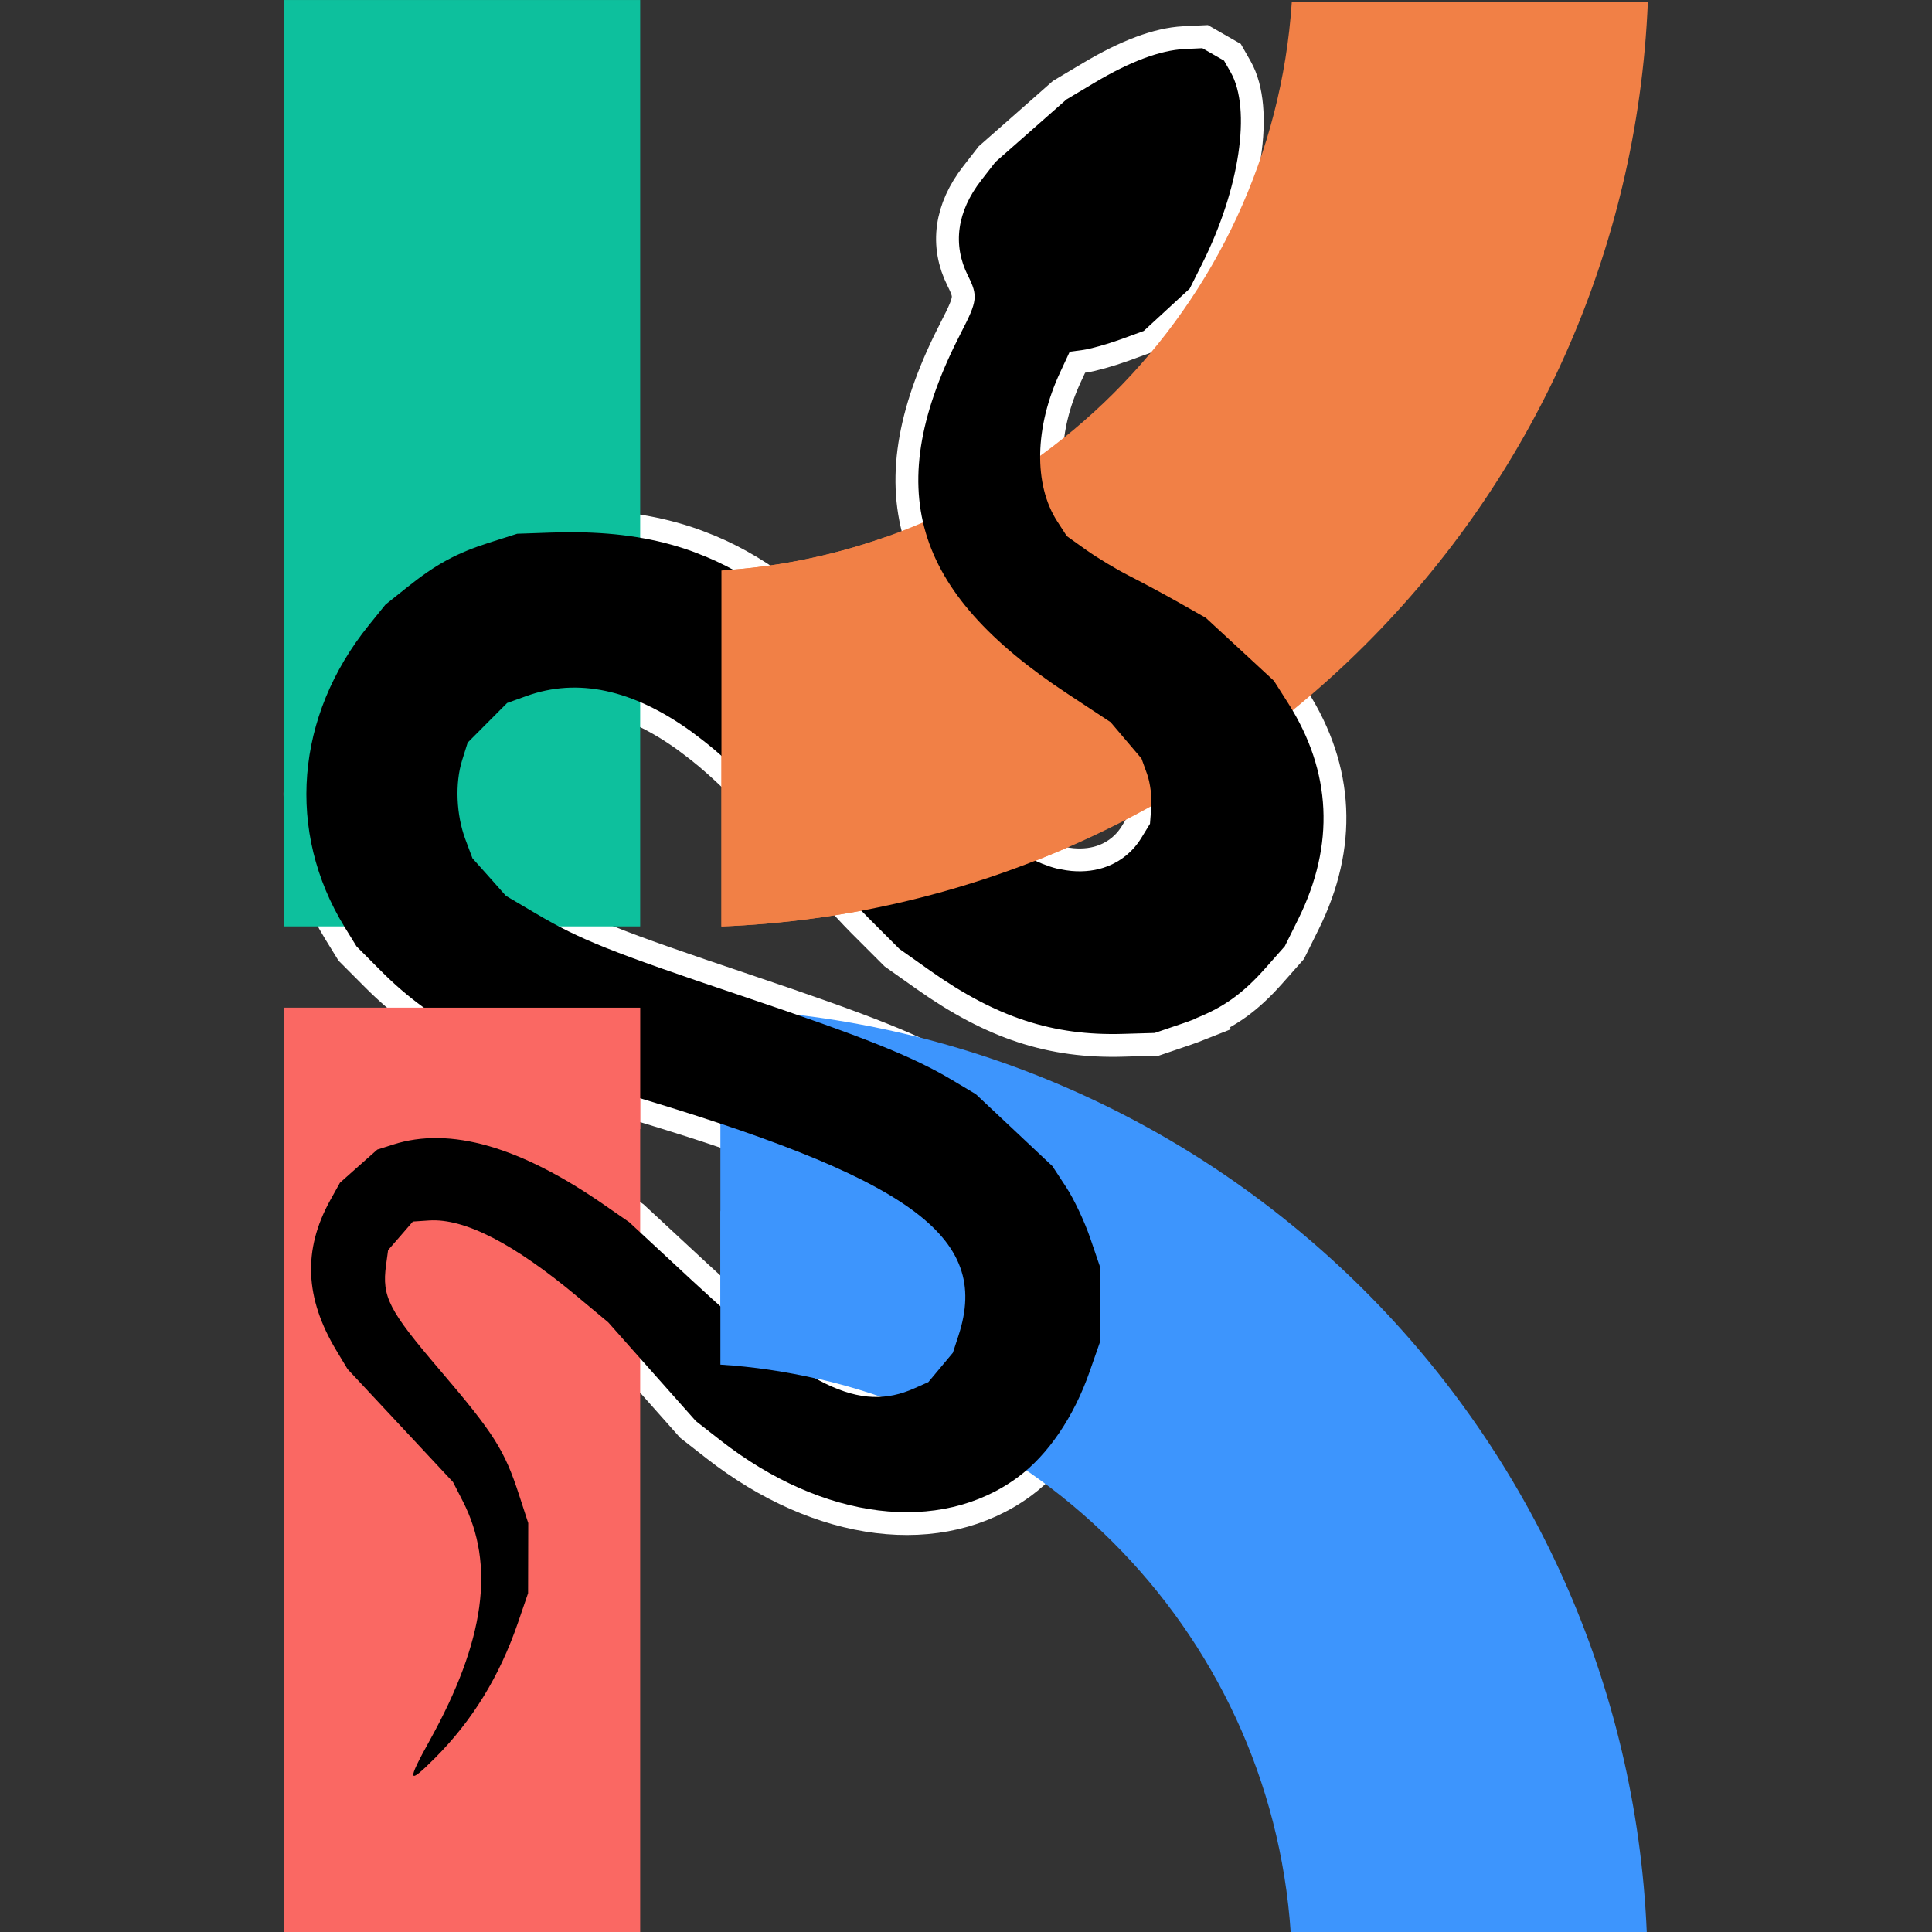 <?xml version="1.0" encoding="UTF-8" standalone="no"?>
<svg
   width="48"
   height="48"
   viewBox="0 0 48 48"
   fill="none"
   version="1.1"
   id="svg4"
   sodipodi:docname="seqerakit.svg"
   inkscape:version="1.3.2 (1:1.3.2+202311252150+091e20ef0f)"
   xml:space="preserve"
   inkscape:export-filename="seqerakit.png"
   inkscape:export-xdpi="850.05048"
   inkscape:export-ydpi="850.05048"
   xmlns:inkscape="http://www.inkscape.org/namespaces/inkscape"
   xmlns:sodipodi="http://sodipodi.sourceforge.net/DTD/sodipodi-0.dtd"
   xmlns="http://www.w3.org/2000/svg"
   xmlns:svg="http://www.w3.org/2000/svg"><rect x="0" y="0" width="48" height="48" fill="#333333" stroke="none"/><sodipodi:namedview
     id="namedview4"
     pagecolor="#ffffff"
     bordercolor="#000000"
     borderopacity="0.25"
     inkscape:showpageshadow="2"
     inkscape:pageopacity="0.0"
     inkscape:pagecheckerboard="0"
     inkscape:deskcolor="#d1d1d1"
     inkscape:zoom="9.2604169"
     inkscape:cx="2.9696287"
     inkscape:cy="36.22947"
     inkscape:window-width="1920"
     inkscape:window-height="1128"
     inkscape:window-x="0"
     inkscape:window-y="0"
     inkscape:window-maximized="1"
     inkscape:current-layer="svg4"
     inkscape:export-bgcolor="#ffffff00"
     showgrid="false" /><defs
     id="defs4"><clipPath
       clipPathUnits="userSpaceOnUse"
       id="clipPath5"><g
         id="g6"><rect
           width="48"
           height="48"
           fill="#ffffff"
           id="rect5"
           x="0"
           y="0" /></g></clipPath><clipPath
       clipPathUnits="userSpaceOnUse"
       id="clipPath6"><g
         id="g7"><rect
           width="48"
           height="48"
           fill="#ffffff"
           id="rect6"
           x="0"
           y="0" /></g></clipPath><clipPath
       clipPathUnits="userSpaceOnUse"
       id="clipPath7"><g
         id="g8"><rect
           width="48"
           height="48"
           fill="#ffffff"
           id="rect7"
           x="0"
           y="0" /></g></clipPath><clipPath
       clipPathUnits="userSpaceOnUse"
       id="clipPath8"><g
         id="g9"><rect
           width="48"
           height="48"
           fill="#ffffff"
           id="rect8"
           x="0"
           y="0" /></g></clipPath><clipPath
       id="clip0_934_9493"><rect
         width="250"
         height="250"
         fill="#ffffff"
         id="rect8-3"
         x="0"
         y="0" /></clipPath></defs><path
     id="path1"
     style="fill:none;stroke-width:1.134;stroke:#ffffff;stroke-dasharray:none"
     d="M 29.872,1.197 29.421,1.219 c -0.598,0.03 -1.344,0.31 -2.215,0.828 l -0.711,0.424 -0.881,0.777 -0.883,0.777 -0.352,0.453 c -0.604,0.777 -0.718,1.6 -0.33,2.373 0.25,0.499 0.235,0.626 -0.166,1.402 -1.995,3.867 -1.24,6.43 2.643,8.986 l 1.066,0.703 0.383,0.451 0.385,0.453 0.139,0.385 c 0.077,0.212 0.124,0.579 0.105,0.812 l -0.033,0.424 -0.213,0.348 c -0.206,0.337 -0.496,0.571 -0.834,0.705 -0.002,7.55e-4 -0.004,0.001 -0.006,0.002 -0.272,0.107 -0.576,0.145 -0.895,0.117 -0.091,-0.008 -0.184,-0.023 -0.277,-0.043 -0.031,-0.006 -0.062,-0.01 -0.094,-0.018 -0.116,-0.029 -0.233,-0.069 -0.35,-0.115 -0.041,-0.016 -0.082,-0.034 -0.123,-0.053 -0.123,-0.055 -0.245,-0.115 -0.367,-0.189 L 25.019,20.981 24.22,20.164 c -0.204,-0.209 -0.508,-0.548 -0.834,-0.924 -0.027,-0.031 -0.043,-0.046 -0.07,-0.078 -3.4e-4,-3.94e-4 3.41e-4,-0.002 0,-0.002 -0.354,-0.41 -0.732,-0.862 -1.049,-1.26 -0.144,-0.18 -0.285,-0.353 -0.426,-0.521 -0.057,-0.068 -0.114,-0.135 -0.17,-0.201 -0.49,-0.576 -0.962,-1.078 -1.426,-1.514 -0.019,-0.018 -0.038,-0.035 -0.057,-0.053 -0.304,-0.282 -0.603,-0.537 -0.904,-0.764 -0.004,-0.003 -0.009,-0.006 -0.014,-0.01 -0.175,-0.132 -0.351,-0.255 -0.527,-0.369 -0.313,-0.202 -0.628,-0.376 -0.949,-0.525 -0.162,-0.075 -0.326,-0.143 -0.492,-0.205 -0.045,-0.017 -0.09,-0.035 -0.135,-0.051 -0.003,-0.001 -0.006,-0.003 -0.01,-0.004 -0.86,-0.304 -1.778,-0.446 -2.82,-0.459 -0.212,-0.003 -0.43,2.2e-4 -0.652,0.008 l -0.836,0.029 -0.682,0.217 c -0.828,0.264 -1.331,0.538 -2.047,1.109 l -0.543,0.434 -0.414,0.512 c -1.826,2.262 -2.056,5.128 -0.602,7.498 l 0.297,0.482 0.605,0.607 c 1.315,1.322 2.856,2.108 5.891,3.002 7.258,2.137 9.272,3.578 8.461,6.055 l -0.141,0.432 -0.305,0.365 -0.305,0.365 -0.342,0.152 c -1.371,0.613 -2.656,-0.01 -5.533,-2.682 l -1.557,-1.445 -0.598,-0.414 C 12.93,28.485 11.181,27.982 9.767,28.436 l -0.393,0.125 -0.465,0.412 -0.463,0.412 -0.244,0.439 c -0.68,1.232 -0.629,2.428 0.158,3.734 l 0.275,0.457 1.309,1.402 1.311,1.404 0.244,0.477 c 0.808,1.579 0.548,3.47 -0.818,5.934 -0.58,1.045 -0.558,1.131 0.119,0.453 0.935,-0.935 1.612,-2.038 2.07,-3.373 l 0.25,-0.73 0.002,-0.871 0.002,-0.871 -0.227,-0.697 C 12.535,36.027 12.272,35.612 10.925,34.035 9.655,32.548 9.485,32.219 9.591,31.434 l 0.051,-0.375 0.309,-0.355 0.307,-0.355 0.404,-0.027 c 0.881,-0.057 2.108,0.575 3.695,1.902 l 0.754,0.629 1.088,1.227 1.09,1.227 0.613,0.479 c 2.547,1.988 5.448,2.346 7.387,0.914 0.748,-0.553 1.391,-1.498 1.783,-2.623 l 0.254,-0.727 0.004,-0.932 0.004,-0.932 -0.25,-0.732 C 26.946,30.35 26.68,29.786 26.491,29.498 l -0.344,-0.525 -0.951,-0.895 -0.953,-0.895 -0.58,-0.346 C 22.679,26.249 21.485,25.771 18.445,24.748 15.169,23.647 14.41,23.344 13.322,22.701 L 12.568,22.256 12.154,21.789 11.738,21.324 11.56,20.848 c -0.225,-0.606 -0.257,-1.387 -0.08,-1.955 l 0.139,-0.443 0.49,-0.492 0.49,-0.492 0.477,-0.172 c 1.272,-0.46 2.637,-0.167 4.082,0.869 0.048,0.034 0.096,0.073 0.145,0.109 0.081,0.061 0.162,0.122 0.244,0.188 0.06,0.048 0.121,0.098 0.182,0.148 0.072,0.061 0.144,0.123 0.217,0.188 0.203,0.18 0.407,0.372 0.613,0.58 0.12,0.121 0.241,0.247 0.361,0.377 0.064,0.069 0.127,0.139 0.191,0.211 0.261,0.292 0.525,0.603 0.791,0.939 0.477,0.603 1.221,1.449 1.654,1.883 l 0.789,0.789 0.768,0.543 c 1.642,1.159 3.048,1.619 4.787,1.568 l 0.789,-0.023 0.717,-0.244 c 0.113,-0.038 0.219,-0.079 0.32,-0.119 l -0.004,-0.006 c 0.684,-0.274 1.157,-0.611 1.711,-1.234 l 0.488,-0.551 0.334,-0.674 c 0.915,-1.847 0.83,-3.665 -0.25,-5.363 L 31.65,16.914 30.804,16.131 29.958,15.35 29.294,14.973 C 28.929,14.766 28.372,14.467 28.056,14.307 27.74,14.146 27.262,13.859 26.993,13.668 l -0.488,-0.348 -0.238,-0.367 c -0.592,-0.915 -0.563,-2.345 0.074,-3.707 L 26.577,8.738 26.904,8.695 C 27.084,8.671 27.498,8.555 27.824,8.438 L 28.415,8.223 28.986,7.697 29.558,7.17 29.866,6.555 C 30.799,4.695 31.095,2.71 30.577,1.797 L 30.411,1.506 30.142,1.352 Z" /><path
     id="path7"
     style="fill:#fa6863;fill-opacity:1;stroke-width:0.372"
     d="M 7.06,25.036 H 15.905 V 48.051 H 7.06 Z"
     sodipodi:nodetypes="ccccc" /><path
     id="path6"
     style="fill:#f18046;stroke-width:0.372;fill-opacity:1"
     d="m 32.094,0.052 h 8.846 C 40.421,12.519 30.396,22.525 17.924,23.017 v -8.844 C 25.506,13.697 31.591,7.626 32.094,0.052 Z"
     sodipodi:nodetypes="ccccc" /><path
     id="path5"
     style="fill:#0dc09d;stroke-width:0.372;fill-opacity:1"
     d="M 7.06,6.8715e-4 H 15.905 V 23.016 H 7.06 Z"
     sodipodi:nodetypes="ccccc" /><path
     id="path10"
     style="fill:#3d95fd;stroke-width:0.372;fill-opacity:1"
     d="m 32.068,48.026 h 8.846 C 40.395,35.559 30.37,25.552 17.898,25.061 v 8.844 c 7.582,0.476 13.667,6.547 14.17,14.121 z"
     sodipodi:nodetypes="ccccc" /><path
     id="path28"
     style="fill:#000000;stroke-width:0.082"
     d="M 29.872,1.197 29.421,1.219 c -0.598,0.03 -1.344,0.31 -2.215,0.828 l -0.711,0.424 -0.881,0.777 -0.883,0.777 -0.352,0.453 c -0.604,0.777 -0.718,1.6 -0.33,2.373 0.25,0.499 0.235,0.626 -0.166,1.402 -1.995,3.867 -1.24,6.43 2.643,8.986 l 1.066,0.703 0.383,0.451 0.385,0.453 0.139,0.385 c 0.077,0.212 0.124,0.579 0.105,0.812 l -0.033,0.424 -0.213,0.348 c -0.206,0.337 -0.496,0.571 -0.834,0.705 -0.002,7.55e-4 -0.004,0.001 -0.006,0.002 -0.272,0.107 -0.576,0.145 -0.895,0.117 -0.091,-0.008 -0.184,-0.023 -0.277,-0.043 -0.031,-0.006 -0.062,-0.01 -0.094,-0.018 -0.116,-0.029 -0.233,-0.069 -0.35,-0.115 -0.041,-0.016 -0.082,-0.034 -0.123,-0.053 -0.123,-0.055 -0.245,-0.115 -0.367,-0.189 L 25.019,20.981 24.22,20.164 c -0.204,-0.209 -0.508,-0.548 -0.834,-0.924 -0.027,-0.031 -0.043,-0.046 -0.07,-0.078 -3.4e-4,-3.94e-4 3.41e-4,-0.002 0,-0.002 -0.354,-0.41 -0.732,-0.862 -1.049,-1.26 -0.144,-0.18 -0.285,-0.353 -0.426,-0.521 -0.057,-0.068 -0.114,-0.135 -0.17,-0.201 -0.49,-0.576 -0.962,-1.078 -1.426,-1.514 -0.019,-0.018 -0.038,-0.035 -0.057,-0.053 -0.304,-0.282 -0.603,-0.537 -0.904,-0.764 -0.004,-0.003 -0.009,-0.006 -0.014,-0.01 -0.175,-0.132 -0.351,-0.255 -0.527,-0.369 -0.313,-0.202 -0.628,-0.376 -0.949,-0.525 -0.162,-0.075 -0.326,-0.143 -0.492,-0.205 -0.045,-0.017 -0.09,-0.035 -0.135,-0.051 -0.003,-0.001 -0.006,-0.003 -0.01,-0.004 -0.86,-0.304 -1.778,-0.446 -2.82,-0.459 -0.212,-0.003 -0.43,2.2e-4 -0.652,0.008 l -0.836,0.029 -0.682,0.217 c -0.828,0.264 -1.331,0.538 -2.047,1.109 l -0.543,0.434 -0.414,0.512 c -1.826,2.262 -2.056,5.128 -0.602,7.498 l 0.297,0.482 0.605,0.607 c 1.315,1.322 2.856,2.108 5.891,3.002 7.258,2.137 9.272,3.578 8.461,6.055 l -0.141,0.432 -0.305,0.365 -0.305,0.365 -0.342,0.152 c -1.371,0.613 -2.656,-0.01 -5.533,-2.682 l -1.557,-1.445 -0.598,-0.414 C 12.93,28.485 11.181,27.982 9.767,28.436 l -0.393,0.125 -0.465,0.412 -0.463,0.412 -0.244,0.439 c -0.68,1.232 -0.629,2.428 0.158,3.734 l 0.275,0.457 1.309,1.402 1.311,1.404 0.244,0.477 c 0.808,1.579 0.548,3.47 -0.818,5.934 -0.58,1.045 -0.558,1.131 0.119,0.453 0.935,-0.935 1.612,-2.038 2.07,-3.373 l 0.25,-0.73 0.002,-0.871 0.002,-0.871 -0.227,-0.697 C 12.535,36.027 12.272,35.612 10.925,34.035 9.655,32.548 9.485,32.219 9.591,31.434 l 0.051,-0.375 0.309,-0.355 0.307,-0.355 0.404,-0.027 c 0.881,-0.057 2.108,0.575 3.695,1.902 l 0.754,0.629 1.088,1.227 1.09,1.227 0.613,0.479 c 2.547,1.988 5.448,2.346 7.387,0.914 0.748,-0.553 1.391,-1.498 1.783,-2.623 l 0.254,-0.727 0.004,-0.932 0.004,-0.932 -0.25,-0.732 C 26.946,30.35 26.68,29.786 26.491,29.498 l -0.344,-0.525 -0.951,-0.895 -0.953,-0.895 -0.58,-0.346 C 22.679,26.249 21.485,25.771 18.445,24.748 15.169,23.647 14.41,23.344 13.322,22.701 L 12.568,22.256 12.154,21.789 11.738,21.324 11.56,20.848 c -0.225,-0.606 -0.257,-1.387 -0.08,-1.955 l 0.139,-0.443 0.49,-0.492 0.49,-0.492 0.477,-0.172 c 1.272,-0.46 2.637,-0.167 4.082,0.869 0.048,0.034 0.096,0.073 0.145,0.109 0.081,0.061 0.162,0.122 0.244,0.188 0.06,0.048 0.121,0.098 0.182,0.148 0.072,0.061 0.144,0.123 0.217,0.188 0.203,0.18 0.407,0.372 0.613,0.58 0.12,0.121 0.241,0.247 0.361,0.377 0.064,0.069 0.127,0.139 0.191,0.211 0.261,0.292 0.525,0.603 0.791,0.939 0.477,0.603 1.221,1.449 1.654,1.883 l 0.789,0.789 0.768,0.543 c 1.642,1.159 3.048,1.619 4.787,1.568 l 0.789,-0.023 0.717,-0.244 c 0.113,-0.038 0.219,-0.079 0.32,-0.119 l -0.004,-0.006 c 0.684,-0.274 1.157,-0.611 1.711,-1.234 l 0.488,-0.551 0.334,-0.674 c 0.915,-1.847 0.83,-3.665 -0.25,-5.363 L 31.65,16.914 30.804,16.131 29.958,15.35 29.294,14.973 C 28.929,14.766 28.372,14.467 28.056,14.307 27.74,14.146 27.262,13.859 26.993,13.668 l -0.488,-0.348 -0.238,-0.367 c -0.592,-0.915 -0.563,-2.345 0.074,-3.707 L 26.577,8.738 26.904,8.695 C 27.084,8.671 27.498,8.555 27.824,8.438 L 28.415,8.223 28.986,7.697 29.558,7.17 29.866,6.555 C 30.799,4.695 31.095,2.71 30.577,1.797 L 30.411,1.506 30.142,1.352 Z" /><path
     id="path8"
     style="fill:#fa6863;fill-opacity:1;stroke-width:0.372"
     d="m 7.06,25.036 h 8.846 v 3.016 H 7.06 Z"
     sodipodi:nodetypes="ccccc" /><path
     id="path9"
     style="fill:#f18046;fill-opacity:1;stroke-width:0.372"
     d="m 22.016,13.338 c -1.293,0.458 -2.666,0.746 -4.092,0.836 v 8.844 c 3.031,-0.119 5.916,-0.805 8.557,-1.947 z"
     sodipodi:nodetypes="ccccc" /><path
     id="path11"
     style="fill:#3d95fd;fill-opacity:1;stroke-width:0.372"
     d="m 17.898,30.074 v 3.83 c 0.825,0.052 1.631,0.174 2.416,0.354 z"
     sodipodi:nodetypes="cccc" /></svg>

